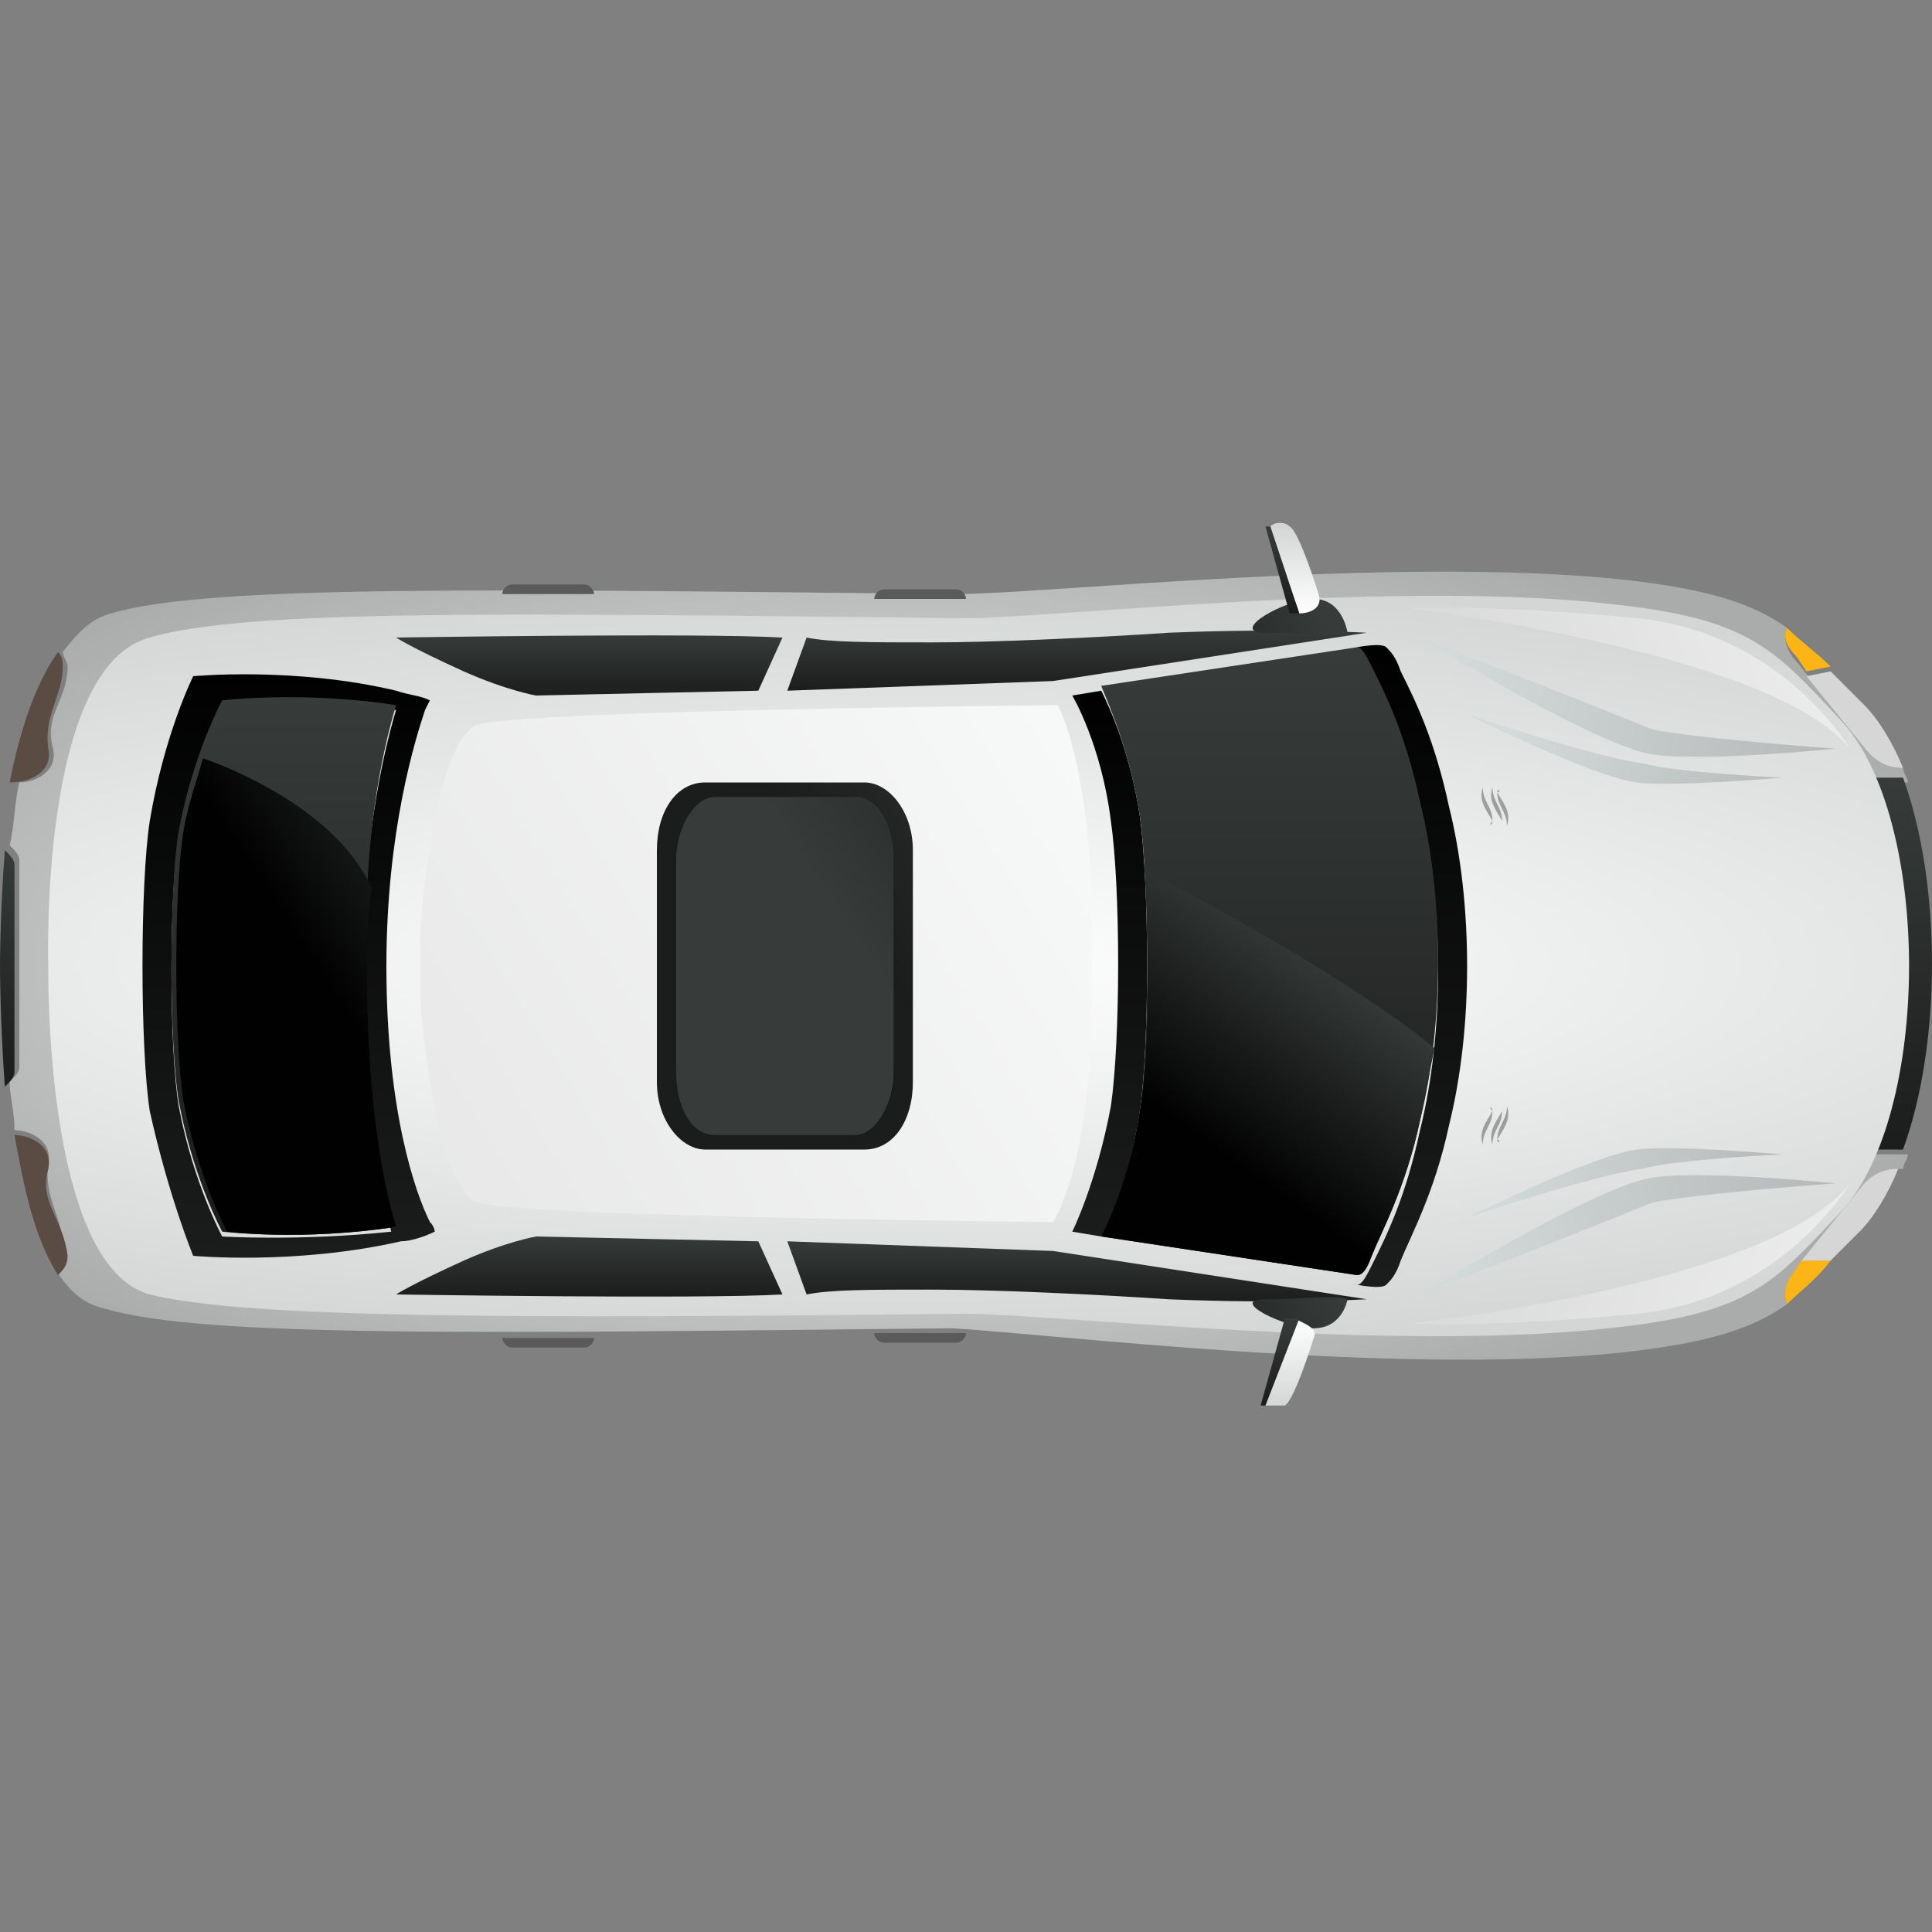 <?xml version="1.0" encoding="utf-8"?>
<!-- Generator: Adobe Illustrator 19.0.0, SVG Export Plug-In . SVG Version: 6.00 Build 0)  -->
<svg version="1.1" id="Layer_1" xmlns="http://www.w3.org/2000/svg" xmlns:xlink="http://www.w3.org/1999/xlink" x="0px" y="0px"
	 viewBox="0 0 40 40" style="enable-background:new 0 0 40 40;" xml:space="preserve">
<rect x="0" y="0" width="40" height="40" fill="#808080" stroke="none"/>
<style type="text/css">
	.Drop_x0020_Shadow{fill:none;}
	.Round_x0020_Corners_x0020_2_x0020_pt{fill:#FFFFFF;stroke:#000000;stroke-miterlimit:10;}
	.Live_x0020_Reflect_x0020_X{fill:none;}
	.Bevel_x0020_Soft{fill:url(#SVGID_1_);}
	.Dusk{fill:#FFFFFF;}
	.Foliage_GS{fill:#FFDD00;}
	.Pompadour_GS{fill-rule:evenodd;clip-rule:evenodd;fill:#44ADE2;}
	.st0{fill:url(#XMLID_50_);}
	.st1{fill:url(#XMLID_51_);}
	.st2{fill:url(#XMLID_52_);}
	.st3{fill:url(#XMLID_53_);}
	.st4{fill:url(#XMLID_54_);}
	.st5{fill:url(#XMLID_55_);}
	.st6{fill:url(#XMLID_56_);}
	.st7{fill:url(#XMLID_57_);}
	.st8{fill:url(#XMLID_61_);}
	.st9{fill:url(#XMLID_62_);}
	.st10{fill:url(#XMLID_63_);}
	.st11{fill:url(#XMLID_66_);}
	.st12{fill:#5A4B43;}
	.st13{fill:url(#XMLID_67_);}
	.st14{fill:url(#XMLID_68_);}
	.st15{fill:url(#XMLID_69_);}
	.st16{fill:url(#XMLID_70_);}
	.st17{fill:url(#XMLID_71_);}
	.st18{fill:url(#XMLID_72_);}
	.st19{fill:url(#XMLID_74_);}
	.st20{fill:url(#XMLID_75_);}
	.st21{fill:url(#XMLID_76_);}
	.st22{fill:url(#XMLID_78_);}
	.st23{fill:url(#XMLID_79_);}
	.st24{fill:url(#XMLID_80_);}
	.st25{fill:url(#XMLID_81_);}
	.st26{fill:url(#XMLID_82_);}
	.st27{fill:#5A5A5A;}
	.st28{fill:#9E9E9E;}
	.st29{fill:url(#XMLID_83_);}
	.st30{fill:url(#XMLID_84_);}
	.st31{fill:url(#XMLID_85_);}
	.st32{fill:url(#XMLID_86_);}
	.st33{fill:#FDB515;}
	.st34{fill:#D7D6D6;}
</style>
<linearGradient id="SVGID_1_" gradientUnits="userSpaceOnUse" x1="0" y1="0" x2="0.707" y2="0.707">
	<stop  offset="0" style="stop-color:#DEDFE3"/>
	<stop  offset="0.174" style="stop-color:#D8D9DD"/>
	<stop  offset="0.352" style="stop-color:#C9CACD"/>
	<stop  offset="0.532" style="stop-color:#B4B5B8"/>
	<stop  offset="0.714" style="stop-color:#989A9C"/>
	<stop  offset="0.895" style="stop-color:#797C7E"/>
	<stop  offset="1" style="stop-color:#656B6C"/>
</linearGradient>
<g id="XMLID_49_">
	
		<radialGradient id="XMLID_50_" cx="-1.806" cy="-4047.514" r="22.027" gradientTransform="matrix(-6.140421e-011 0.456 -1.06 -1.428158e-010 -4271.99 20.826)" gradientUnits="userSpaceOnUse">
		<stop  offset="0" style="stop-color:#F7F8F8"/>
		<stop  offset="1" style="stop-color:#A9ACAB"/>
	</radialGradient>
	<path id="XMLID_47_" class="st0" d="M33.6,28c1.8-0.2,2.7-0.5,3.4-1c-0.1-0.2,0-0.4,0.2-0.6l1.5-1.9c0.2-0.2,0.4-0.3,0.7-0.3
		c0-0.1,0.1-0.2,0.1-0.3h-1.9v-7.7h1.9c0-0.1-0.1-0.2-0.1-0.3c-0.3,0-0.5-0.1-0.7-0.3l-1.5-1.9C37,13.5,36.9,13.2,37,13
		c-0.7-0.5-1.6-0.8-3.4-1c-4.7-0.5-12,0.3-13.8,0.3c-9.6-0.1-15.5-0.2-17.5,0.4c-0.4,0.1-0.7,0.4-1,0.8c0,0.1,0.1,0.2,0.1,0.3
		c0,0.7-0.5,1-0.3,1.7c0.1,0.5-0.4,0.7-0.7,0.7c-0.1,0.4-0.1,0.9-0.2,1.3c0.1,0.1,0.2,0.2,0.2,0.3v4.3c0,0.1-0.1,0.2-0.2,0.3
		c0,0.3,0.1,0.6,0.1,1c0.3,0,0.8,0.2,0.7,0.7c-0.1,0.7,0.3,1.1,0.3,1.7c0,0.2-0.1,0.4-0.2,0.4c0.3,0.5,0.6,0.8,1.1,0.9
		c2,0.6,7.9,0.5,17.5,0.4C21.6,27.6,28.9,28.5,33.6,28z"/>
	
		<linearGradient id="XMLID_51_" gradientUnits="userSpaceOnUse" x1="9.431" y1="19.805" x2="17.119" y2="19.805" gradientTransform="matrix(-1.346898e-010 1 -1 -1.346898e-010 58.549 6.728)">
		<stop  offset="0" style="stop-color:#373C3A"/>
		<stop  offset="1" style="stop-color:#1B1C1C"/>
	</linearGradient>
	<path id="XMLID_46_" class="st1" d="M37.5,23.8h1.9c0.8-2.2,0.8-5.5,0-7.7h-1.9V23.8z"/>
	
		<radialGradient id="XMLID_52_" cx="-1.806" cy="-5934.004" r="17.613" gradientTransform="matrix(-6.140421e-011 0.456 -1.954 -2.632239e-010 -11576.589 20.826)" gradientUnits="userSpaceOnUse">
		<stop  offset="0" style="stop-color:#FFFFFF"/>
		<stop  offset="1" style="stop-color:#D3D6D5"/>
	</radialGradient>
	<path id="XMLID_45_" class="st2" d="M33.3,27.5c2.9-0.3,3.4-0.9,4.8-2.4c1.9-2,1.9-8.2,0-10.2c-1.4-1.5-1.9-2.1-4.8-2.4
		c-4.5-0.5-11.6,0.3-13.3,0.3c-9.3-0.1-14.9-0.2-16.9,0.4C0.8,13.8,1,20,1,20c0,0-0.1,6.2,2.1,6.8c2,0.5,7.6,0.5,16.9,0.4
		C21.7,27.2,28.8,28,33.3,27.5z"/>
	
		<linearGradient id="XMLID_53_" gradientUnits="userSpaceOnUse" x1="7.646" y1="35.58" x2="18.904" y2="35.58" gradientTransform="matrix(-1.346898e-010 1 -1 -1.346898e-010 58.549 6.728)">
		<stop  offset="0" style="stop-color:#010101"/>
		<stop  offset="1" style="stop-color:#1B1C1C"/>
	</linearGradient>
	<path id="XMLID_44_" class="st3" d="M23.6,16.9c-0.2-1.3-0.6-2.2-0.8-2.6l-0.6,0.1c0,0,0.6,1,0.8,2.6c0.2,1.4,0.2,4.5,0,5.9
		c-0.3,1.6-0.8,2.6-0.8,2.6l0.6,0.1c0.2-0.3,0.6-1.3,0.8-2.6C23.8,21.6,23.8,18.4,23.6,16.9z"/>
	
		<linearGradient id="XMLID_54_" gradientUnits="userSpaceOnUse" x1="6.757" y1="29.276" x2="19.793" y2="29.276" gradientTransform="matrix(-1.346898e-010 1 -1 -1.346898e-010 58.549 6.728)">
		<stop  offset="0" style="stop-color:#010101"/>
		<stop  offset="1" style="stop-color:#1B1C1C"/>
	</linearGradient>
	<path id="XMLID_43_" class="st4" d="M28.4,14c0.2,0.5,0.7,1.4,1,2.8c0.5,2,0.5,4.6,0,6.6c-0.3,1.4-0.7,2.2-1,2.8
		c-0.1,0.2-0.2,0.4-0.3,0.4l0,0c0,0,0.5,0.1,0.6,0c0.1-0.1,0.2-0.2,0.3-0.5c0.2-0.5,0.7-1.4,1-2.8c0.5-2,0.5-4.6,0-6.6
		c-0.3-1.4-0.7-2.2-1-2.8c-0.1-0.3-0.2-0.4-0.3-0.5c-0.1-0.1-0.6,0-0.6,0l0,0C28.2,13.6,28.3,13.8,28.4,14z"/>
	
		<linearGradient id="XMLID_55_" gradientUnits="userSpaceOnUse" x1="6.813" y1="32.261" x2="19.736" y2="32.261" gradientTransform="matrix(-1.346898e-010 1 -1 -1.346898e-010 58.549 6.728)">
		<stop  offset="0" style="stop-color:#373C3A"/>
		<stop  offset="1" style="stop-color:#1B1C1C"/>
	</linearGradient>
	<path id="XMLID_42_" class="st5" d="M23.6,16.9c0.2,1.4,0.2,4.7,0,6.1c-0.2,1.3-0.6,2.2-0.8,2.6l5.3,0.8c0.1-0.1,0.2-0.2,0.3-0.4
		c0.2-0.5,0.7-1.4,1-2.8c0.5-2,0.5-4.6,0-6.6c-0.3-1.4-0.7-2.2-1-2.8c-0.1-0.2-0.2-0.4-0.3-0.4l-5.3,0.8
		C23,14.7,23.4,15.6,23.6,16.9z"/>
	
		<linearGradient id="XMLID_56_" gradientUnits="userSpaceOnUse" x1="7.253" y1="52.601" x2="19.297" y2="52.601" gradientTransform="matrix(-1.346898e-010 1 -1 -1.346898e-010 58.549 6.728)">
		<stop  offset="0" style="stop-color:#010101"/>
		<stop  offset="1" style="stop-color:#1B1C1C"/>
	</linearGradient>
	<path id="XMLID_98_" class="st6" d="M8.3,25.7c0.2,0,0.5-0.1,0.7-0.2c0,0,0-0.1-0.1-0.2C8.6,24.7,8,23,8,20c0-2.8,0.6-4.7,0.8-5.3
		c0.1-0.2,0.1-0.2,0.1-0.2c-0.2-0.1-0.4-0.1-0.7-0.2C6.1,13.8,4,14,4,14s-0.6,1.2-0.9,3c-0.2,1.3-0.2,4.7,0,6C3.5,24.8,4,26,4,26
		S6.1,26.2,8.3,25.7z M4.6,25.6c0,0-0.6-1.1-0.9-2.7c-0.2-1.2-0.2-4.4,0-5.6c0.3-1.6,0.9-2.7,0.9-2.7s1.7-0.2,3.6,0.1
		c-0.3,1-0.7,2.9-0.7,5.4c0,2.7,0.4,4.5,0.6,5.4C6.2,25.7,4.6,25.6,4.6,25.6z"/>
	
		<linearGradient id="XMLID_57_" gradientUnits="userSpaceOnUse" x1="7.674" y1="52.698" x2="18.876" y2="52.698" gradientTransform="matrix(-1.346898e-010 1 -1 -1.346898e-010 58.549 6.728)">
		<stop  offset="0" style="stop-color:#373C3A"/>
		<stop  offset="1" style="stop-color:#1B1C1C"/>
	</linearGradient>
	<path id="XMLID_39_" class="st7" d="M8.2,14.6c-1.9-0.3-3.6-0.1-3.6-0.1S4,15.6,3.7,17.2c-0.2,1.2-0.2,4.4,0,5.6
		c0.3,1.6,0.9,2.7,0.9,2.7s1.7,0.2,3.6-0.1c-0.3-1-0.6-2.7-0.6-5.4C7.5,17.5,7.9,15.6,8.2,14.6z"/>
	<g id="XMLID_94_">
		
			<linearGradient id="XMLID_61_" gradientUnits="userSpaceOnUse" x1="6.314" y1="36.231" x2="7.588" y2="36.231" gradientTransform="matrix(-1.346898e-010 1 -1 -1.346898e-010 58.549 6.728)">
			<stop  offset="0" style="stop-color:#373C3A"/>
			<stop  offset="1" style="stop-color:#1B1C1C"/>
		</linearGradient>
		<path id="XMLID_38_" class="st8" d="M16.7,13.2l-0.4,1.1l5.5-0.2l6.5-1c0,0-1.7-0.1-4.1,0c-1.5,0.1-3.6,0.2-4.9,0.2
			C18,13.3,17.2,13.3,16.7,13.2z"/>
		
			<linearGradient id="XMLID_62_" gradientUnits="userSpaceOnUse" x1="18.961" y1="36.231" x2="20.235" y2="36.231" gradientTransform="matrix(-1.346898e-010 1 -1 -1.346898e-010 58.549 6.728)">
			<stop  offset="0" style="stop-color:#373C3A"/>
			<stop  offset="1" style="stop-color:#1B1C1C"/>
		</linearGradient>
		<path id="XMLID_37_" class="st9" d="M16.7,26.8l-0.4-1.1l5.5,0.2l6.5,1c0,0-1.7,0.1-4.1,0c-1.5-0.1-3.6-0.2-4.9-0.2
			C18,26.7,17.2,26.7,16.7,26.8z"/>
	</g>
	<g id="XMLID_91_">
		
			<linearGradient id="XMLID_63_" gradientUnits="userSpaceOnUse" x1="6.405" y1="46.317" x2="7.722" y2="46.317" gradientTransform="matrix(-1.346898e-010 1 -1 -1.346898e-010 58.549 6.728)">
			<stop  offset="0" style="stop-color:#373C3A"/>
			<stop  offset="1" style="stop-color:#1B1C1C"/>
		</linearGradient>
		<path id="XMLID_36_" class="st10" d="M16.2,13.2l-0.5,1.1l-4.6,0.1c0,0-0.6-0.1-1.5-0.5c-1.1-0.5-1.4-0.7-1.4-0.7
			S14.5,13.1,16.2,13.2z"/>
		
			<linearGradient id="XMLID_66_" gradientUnits="userSpaceOnUse" x1="18.828" y1="46.317" x2="20.144" y2="46.317" gradientTransform="matrix(-1.346898e-010 1 -1 -1.346898e-010 58.549 6.728)">
			<stop  offset="0" style="stop-color:#373C3A"/>
			<stop  offset="1" style="stop-color:#1B1C1C"/>
		</linearGradient>
		<path id="XMLID_35_" class="st11" d="M16.2,26.8l-0.5-1.1l-4.6-0.1c0,0-0.6,0.1-1.5,0.5c-1.1,0.5-1.4,0.7-1.4,0.7
			S14.5,26.9,16.2,26.8z"/>
	</g>
	<path id="XMLID_34_" class="st12" d="M1,15.5c-0.1-0.7,0.3-1.1,0.3-1.7c0-0.1,0-0.2-0.1-0.3c-0.5,0.7-0.8,1.7-1,2.7
		C0.6,16.2,1.1,16,1,15.5z"/>
	<path id="XMLID_33_" class="st12" d="M1,24.2c0.1-0.5-0.4-0.7-0.7-0.7c0.2,1.1,0.4,2.1,0.9,2.9c0.1-0.1,0.2-0.2,0.2-0.4
		C1.3,25.2,0.8,24.9,1,24.2z"/>
	
		<linearGradient id="XMLID_67_" gradientUnits="userSpaceOnUse" x1="8.166" y1="27.211" x2="10.174" y2="20.915" gradientTransform="matrix(-1.346898e-010 1 -1 -1.346898e-010 58.549 6.728)">
		<stop  offset="0" style="stop-color:#D2DBDA"/>
		<stop  offset="1" style="stop-color:#B5B6B6"/>
	</linearGradient>
	<path id="XMLID_32_" class="st13" d="M30.4,14.8c0,0,2.6,1.3,3.5,1.4c0.7,0.1,3-0.1,3-0.1s-2.2-0.1-2.9-0.3
		C33.1,15.7,30.4,14.8,30.4,14.8z"/>
	
		<linearGradient id="XMLID_68_" gradientUnits="userSpaceOnUse" x1="18.226" y1="27.591" x2="16.626" y2="21.236" gradientTransform="matrix(-1.346898e-010 1 -1 -1.346898e-010 58.549 6.728)">
		<stop  offset="0" style="stop-color:#D2DBDA"/>
		<stop  offset="1" style="stop-color:#B5B6B6"/>
	</linearGradient>
	<path id="XMLID_31_" class="st14" d="M30.4,25.2c0,0,2.6-1.3,3.5-1.4c0.7-0.1,3,0.1,3,0.1s-2.2,0.1-2.9,0.3
		C33.1,24.3,30.4,25.2,30.4,25.2z"/>
	
		<linearGradient id="XMLID_69_" gradientUnits="userSpaceOnUse" x1="19.37" y1="28.546" x2="17.237" y2="20.073" gradientTransform="matrix(-1.346898e-010 1 -1 -1.346898e-010 58.549 6.728)">
		<stop  offset="0" style="stop-color:#D2DBDA"/>
		<stop  offset="1" style="stop-color:#B5B6B6"/>
	</linearGradient>
	<path id="XMLID_30_" class="st15" d="M29.4,26.8c0,0,3.4-2.1,4.7-2.4c1-0.2,3.9,0.1,3.9,0.1s-2.8,0.2-3.8,0.4
		C33,25.4,29.4,26.8,29.4,26.8z"/>
	
		<linearGradient id="XMLID_70_" gradientUnits="userSpaceOnUse" x1="-113.447" y1="28.546" x2="-115.58" y2="20.073" gradientTransform="matrix(1.346898e-010 -1 -1 -1.346898e-010 58.549 -99.539)">
		<stop  offset="0" style="stop-color:#D2DBDA"/>
		<stop  offset="1" style="stop-color:#B5B6B6"/>
	</linearGradient>
	<path id="XMLID_29_" class="st16" d="M29.4,13.2c0,0,3.4,2.1,4.7,2.4c1,0.2,3.9-0.1,3.9-0.1s-2.8-0.2-3.8-0.4
		C33,14.6,29.4,13.2,29.4,13.2z"/>
	
		<linearGradient id="XMLID_71_" gradientUnits="userSpaceOnUse" x1="13.123" y1="30.912" x2="16.916" y2="33.609" gradientTransform="matrix(-1.346898e-010 1 -1 -1.346898e-010 58.549 6.728)">
		<stop  offset="0" style="stop-color:#373C3A"/>
		<stop  offset="1" style="stop-color:#010101"/>
	</linearGradient>
	<path id="XMLID_28_" class="st17" d="M28.4,26c0.2-0.5,0.7-1.4,1-2.8c0.1-0.5,0.2-1,0.3-1.5c-1.7-1.4-4.7-3-6-3.7
		c0.1,1.6,0.1,3.9-0.1,5c-0.2,1.3-0.6,2.2-0.8,2.6l5.3,0.8C28.2,26.4,28.3,26.3,28.4,26z"/>
	
		<linearGradient id="XMLID_72_" gradientUnits="userSpaceOnUse" x1="9.38" y1="35.961" x2="24.483" y2="60.75" gradientTransform="matrix(-1.346898e-010 1 -1 -1.346898e-010 58.549 6.728)">
		<stop  offset="0" style="stop-color:#F7F8F8"/>
		<stop  offset="1" style="stop-color:#DCDBDB"/>
	</linearGradient>
	<path id="XMLID_27_" class="st18" d="M22.6,20c0.1-4-0.7-5.4-0.7-5.4S11,14.7,9.9,15c-0.7,0.2-1.1,2.7-1.2,4.3v1.3
		c0.1,1.6,0.5,4.1,1.2,4.3c1.1,0.3,11.9,0.4,11.9,0.4S22.7,24,22.6,20z"/>
	
		<linearGradient id="XMLID_74_" gradientUnits="userSpaceOnUse" x1="4.475" y1="16.45" x2="8.385" y2="27.709" gradientTransform="matrix(-1.346898e-010 1 -1 -1.346898e-010 58.549 6.728)">
		<stop  offset="0" style="stop-color:#F7F8F8"/>
		<stop  offset="1" style="stop-color:#DCDBDB"/>
	</linearGradient>
	<path id="XMLID_26_" class="st19" d="M38.3,15.5c0,0-1.4-2.4-4.4-2.7c-3.1-0.3-4.7-0.2-4.7-0.2S36.7,13.5,38.3,15.5z"/>
	
		<linearGradient id="XMLID_75_" gradientUnits="userSpaceOnUse" x1="47.615" y1="16.45" x2="51.525" y2="27.709" gradientTransform="matrix(1.346898e-010 -1 -1 -1.346898e-010 58.549 76.431)">
		<stop  offset="0" style="stop-color:#F7F8F8"/>
		<stop  offset="1" style="stop-color:#DCDBDB"/>
	</linearGradient>
	<path id="XMLID_25_" class="st20" d="M38.3,24.5c0,0-1.4,2.4-4.4,2.7c-3.1,0.3-4.7,0.2-4.7,0.2S36.7,26.6,38.3,24.5z"/>
	<g id="XMLID_77_">
		
			<linearGradient id="XMLID_76_" gradientUnits="userSpaceOnUse" x1="19.959" y1="30.9" x2="21.506" y2="33.893" gradientTransform="matrix(-1.346898e-010 1 -1 -1.346898e-010 58.549 6.728)">
			<stop  offset="0" style="stop-color:#373C3A"/>
			<stop  offset="1" style="stop-color:#1B1C1C"/>
		</linearGradient>
		<path id="XMLID_24_" class="st21" d="M27.9,26.9c0,0-0.1,0.6-0.7,0.6c-0.6,0-1.8-0.6-1-0.6C26.9,26.9,27.7,26.8,27.9,26.9z"/>
		
			<linearGradient id="XMLID_78_" gradientUnits="userSpaceOnUse" x1="20.552" y1="31.79" x2="22.39" y2="31.79" gradientTransform="matrix(-1.346898e-010 1 -1 -1.346898e-010 58.549 6.728)">
			<stop  offset="0" style="stop-color:#FFFFFF"/>
			<stop  offset="1" style="stop-color:#D3D6D5"/>
		</linearGradient>
		<path id="XMLID_23_" class="st22" d="M26.6,29.1c0.2-0.1,0.6-1.4,0.6-1.4c0.1-0.2-0.2-0.3-0.4-0.4l-0.6,1.8
			C26.4,29.1,26.5,29.1,26.6,29.1z"/>
		
			<linearGradient id="XMLID_79_" gradientUnits="userSpaceOnUse" x1="20.552" y1="32.05" x2="22.39" y2="32.05" gradientTransform="matrix(-1.346898e-010 1 -1 -1.346898e-010 58.549 6.728)">
			<stop  offset="0" style="stop-color:#373C3A"/>
			<stop  offset="1" style="stop-color:#1B1C1C"/>
		</linearGradient>
		<path id="XMLID_22_" class="st23" d="M26.9,27.3c-0.1,0-0.3,0-0.3,0l-0.5,1.8c0,0,0.1,0,0.1,0L26.9,27.3z"/>
	</g>
	<g id="XMLID_73_">
		
			<linearGradient id="XMLID_80_" gradientUnits="userSpaceOnUse" x1="6.055" y1="31.149" x2="7.403" y2="34.109" gradientTransform="matrix(-1.346898e-010 1 -1 -1.346898e-010 58.549 6.728)">
			<stop  offset="0" style="stop-color:#373C3A"/>
			<stop  offset="1" style="stop-color:#1B1C1C"/>
		</linearGradient>
		<path id="XMLID_21_" class="st24" d="M27.9,13.1c0,0-0.1-0.7-0.7-0.7c-0.6,0-1.8,0.7-1,0.7C26.9,13.1,27.7,13.2,27.9,13.1z"/>
		
			<linearGradient id="XMLID_81_" gradientUnits="userSpaceOnUse" x1="4.154" y1="31.762" x2="5.992" y2="31.762" gradientTransform="matrix(-1.346898e-010 1 -1 -1.346898e-010 58.549 6.728)">
			<stop  offset="0" style="stop-color:#D3D6D5"/>
			<stop  offset="1" style="stop-color:#FFFFFF"/>
		</linearGradient>
		<path id="XMLID_20_" class="st25" d="M27.3,12.3c0,0-0.4-1.3-0.6-1.4c-0.1-0.1-0.3-0.1-0.4,0l0.6,1.8
			C27.1,12.7,27.4,12.6,27.3,12.3z"/>
		
			<linearGradient id="XMLID_82_" gradientUnits="userSpaceOnUse" x1="4.154" y1="32.02" x2="5.992" y2="32.02" gradientTransform="matrix(-1.346898e-010 1 -1 -1.346898e-010 58.549 6.728)">
			<stop  offset="0" style="stop-color:#373C3A"/>
			<stop  offset="1" style="stop-color:#1B1C1C"/>
		</linearGradient>
		<path id="XMLID_19_" class="st26" d="M26.3,10.9c-0.1,0-0.1,0-0.1,0l0.5,1.8c0,0,0.1,0,0.2,0L26.3,10.9z"/>
	</g>
	<path id="XMLID_18_" class="st27" d="M20,12.4c0-0.1-0.1-0.2-0.2-0.2h-1.5c-0.1,0-0.2,0.1-0.2,0.2H20z"/>
	<path id="XMLID_17_" class="st27" d="M12.3,12.3c0-0.1-0.1-0.2-0.2-0.2h-1.5c-0.1,0-0.2,0.1-0.2,0.2H12.3z"/>
	<path id="XMLID_16_" class="st27" d="M20,27.6c0,0.1-0.1,0.2-0.2,0.2h-1.5c-0.1,0-0.2-0.1-0.2-0.2H20z"/>
	<path id="XMLID_15_" class="st27" d="M12.3,27.7c0,0.1-0.1,0.2-0.2,0.2h-1.5c-0.1,0-0.2-0.1-0.2-0.2H12.3z"/>
	<g id="XMLID_58_">
		<g id="XMLID_64_">
			<g id="XMLID_65_">
				<path id="XMLID_14_" class="st28" d="M31,16.4c0,0.3,0.2,0.4,0.2,0.7c0,0,0,0,0,0c0,0,0,0,0,0C31.3,16.8,31.1,16.6,31,16.4
					C31.1,16.4,31,16.3,31,16.4C31,16.3,31,16.4,31,16.4z"/>
				<path id="XMLID_13_" class="st28" d="M31.1,17c0-0.3-0.2-0.4-0.2-0.7c0,0,0,0,0,0c0,0,0,0,0,0C30.8,16.6,31,16.8,31.1,17
					C31,17.1,31,17.1,31.1,17C31.1,17.1,31.1,17.1,31.1,17z"/>
				<path id="XMLID_12_" class="st28" d="M30.9,17c0-0.3-0.2-0.4-0.2-0.7c0,0,0,0,0,0c0,0,0,0,0,0C30.6,16.6,30.8,16.8,30.9,17
					C30.8,17.1,30.9,17.1,30.9,17C30.9,17.1,30.9,17.1,30.9,17z"/>
			</g>
		</g>
		<g id="XMLID_59_">
			<g id="XMLID_60_">
				<path id="XMLID_11_" class="st28" d="M31,23.6c0-0.3,0.2-0.4,0.2-0.7c0,0,0,0,0,0c0,0,0,0,0,0C31.3,23.2,31.1,23.4,31,23.6
					C31.1,23.6,31,23.7,31,23.6C31,23.7,31,23.6,31,23.6z"/>
				<path id="XMLID_10_" class="st28" d="M31.1,23c0,0.3-0.2,0.4-0.2,0.7c0,0,0,0,0,0c0,0,0,0,0,0C30.8,23.4,31,23.2,31.1,23
					C31,22.9,31,22.9,31.1,23C31.1,22.9,31.1,22.9,31.1,23z"/>
				<path id="XMLID_9_" class="st28" d="M30.9,23c0,0.3-0.2,0.4-0.2,0.7c0,0,0,0,0,0c0,0,0,0,0,0C30.6,23.4,30.8,23.2,30.9,23
					C30.8,22.9,30.9,22.9,30.9,23C30.9,22.9,30.9,22.9,30.9,23z"/>
			</g>
		</g>
	</g>
	
		<linearGradient id="XMLID_83_" gradientUnits="userSpaceOnUse" x1="10.8" y1="58.403" x2="15.744" y2="58.403" gradientTransform="matrix(-1.346898e-010 1 -1 -1.346898e-010 58.549 6.728)">
		<stop  offset="0" style="stop-color:#373C3A"/>
		<stop  offset="1" style="stop-color:#1B1C1C"/>
	</linearGradient>
	<path id="XMLID_8_" class="st29" d="M0.3,22.2v-4.3c0-0.1-0.1-0.2-0.2-0.3C0,18.9,0,20,0,20c0,0,0,1.1,0.1,2.5
		C0.2,22.4,0.3,22.3,0.3,22.2z"/>
	
		<linearGradient id="XMLID_84_" gradientUnits="userSpaceOnUse" x1="10.525" y1="47.322" x2="13.494" y2="51.874" gradientTransform="matrix(-1.346898e-010 1 -1 -1.346898e-010 58.549 6.728)">
		<stop  offset="0" style="stop-color:#373C3A"/>
		<stop  offset="1" style="stop-color:#010101"/>
	</linearGradient>
	<path id="XMLID_7_" class="st30" d="M8.2,25.4c-0.3-1-0.6-2.7-0.6-5.4c0-0.6,0-1.1,0.1-1.6c-0.7-1.6-2.9-2.5-3.5-2.7
		c-0.1,0.4-0.3,0.9-0.4,1.5c-0.2,1.2-0.2,4.4,0,5.6c0.3,1.6,0.9,2.7,0.9,2.7S6.2,25.7,8.2,25.4z"/>
	
		<linearGradient id="XMLID_85_" gradientUnits="userSpaceOnUse" x1="8.786" y1="35.439" x2="12.326" y2="40.866" gradientTransform="matrix(-1.346898e-010 1 -1 -1.346898e-010 58.549 6.728)">
		<stop  offset="0" style="stop-color:#373C3A"/>
		<stop  offset="1" style="stop-color:#1B1C1C"/>
	</linearGradient>
	<path id="XMLID_6_" class="st31" d="M14.6,23.8c-0.5,0-1-0.6-1-1.4v-4.8c0-0.8,0.4-1.4,1-1.4h3.3c0.5,0,1,0.6,1,1.4v4.8
		c0,0.8-0.4,1.4-1,1.4H14.6z"/>
	
		<linearGradient id="XMLID_86_" gradientUnits="userSpaceOnUse" x1="9.31" y1="36.241" x2="12.436" y2="41.036" gradientTransform="matrix(-1.346898e-010 1 -1 -1.346898e-010 58.549 6.728)">
		<stop  offset="0" style="stop-color:#1B1C1C"/>
		<stop  offset="1" style="stop-color:#373C3A"/>
	</linearGradient>
	<path id="XMLID_5_" class="st32" d="M14.8,23.5c-0.5,0-0.8-0.6-0.8-1.3v-4.4c0-0.7,0.4-1.3,0.8-1.3h2.9c0.5,0,0.8,0.6,0.8,1.3v4.4
		c0,0.7-0.4,1.3-0.8,1.3H14.8z"/>
	<path id="XMLID_4_" class="st33" d="M37,13c-0.1,0.2,0,0.4,0.2,0.6l0.2,0.3l0.5-0.1C37.6,13.5,37.3,13.3,37,13z"/>
	<path id="XMLID_3_" class="st34" d="M37.9,13.9L37.4,14l1.3,1.6c0.2,0.2,0.4,0.3,0.7,0.3c-0.2-0.5-0.5-1-0.8-1.3
		C38.3,14.3,38.1,14.1,37.9,13.9z"/>
	<path id="XMLID_2_" class="st33" d="M37.9,26.1l-0.6,0l-0.2,0.3C37,26.5,36.9,26.8,37,27C37.3,26.7,37.6,26.5,37.9,26.1z"/>
	<path id="XMLID_1_" class="st34" d="M38.5,25.5c0.3-0.3,0.6-0.8,0.8-1.3c-0.3,0-0.5,0.1-0.7,0.3l-1.3,1.6l0.6,0
		C38.1,25.9,38.3,25.7,38.5,25.5z"/>
</g>
</svg>
